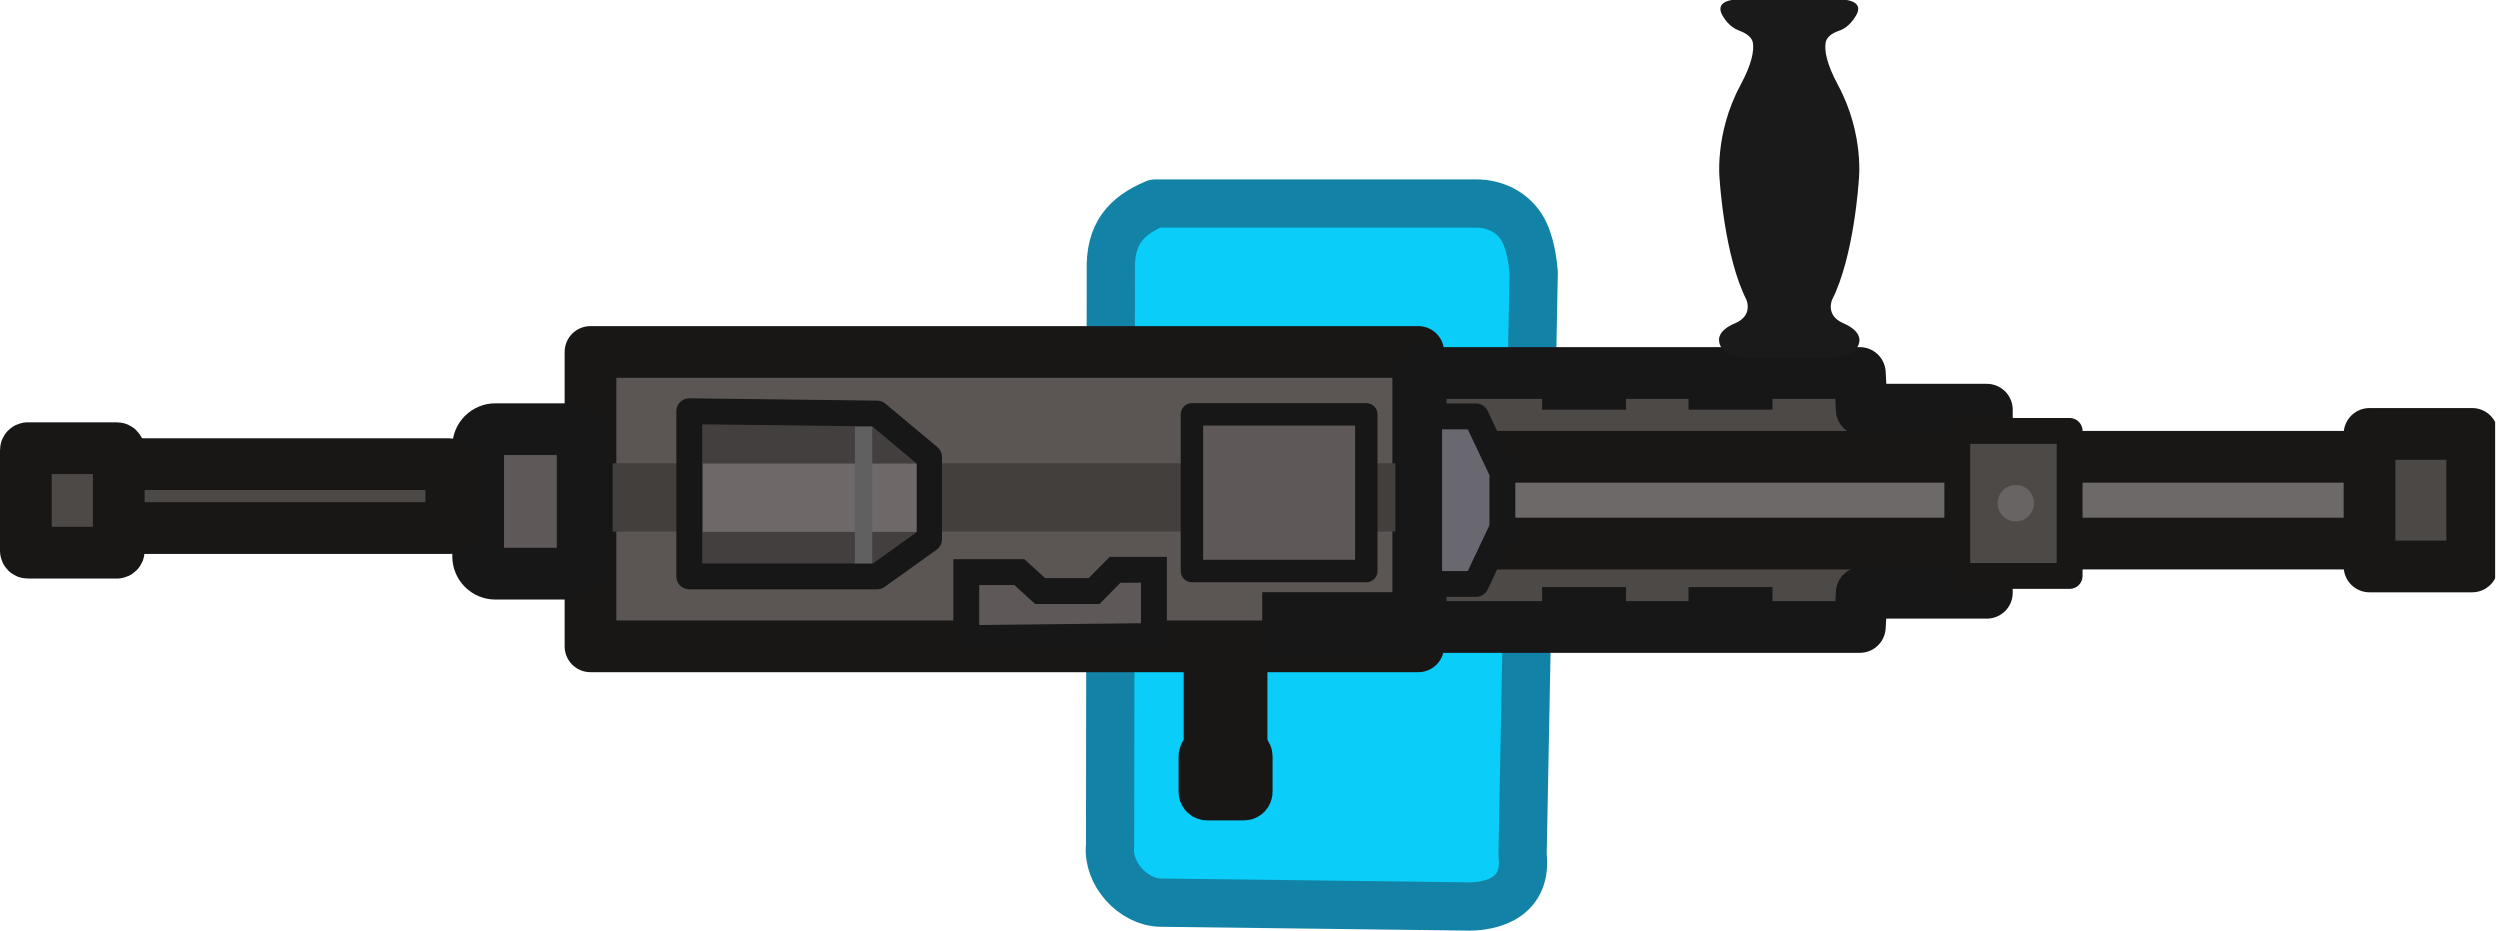 <svg width="145" height="54" viewBox="0 0 145 54" fill="none" xmlns="http://www.w3.org/2000/svg">
<g clip-path="url(#clip0_184_623)">
<path d="M88.954 15.801C88.909 15.293 88.775 14 88.248 13.171C87.656 12.239 86.616 11.796 85.606 11.805H67.004C66.137 12.17 65.478 12.617 65.043 13.235C64.608 13.854 64.398 14.644 64.43 15.697L64.385 49.029C64.207 50.676 65.726 52.327 67.322 52.354L84.811 52.57C86.839 52.671 88.577 51.861 88.308 49.596L88.954 15.801Z" fill="#0ACEF9" stroke="#1283A6" stroke-width="2.8" stroke-linejoin="round"/>
<path d="M82.258 20.414H34.249V37.487H82.258V20.414Z" fill="#5B5654" stroke="#181716" stroke-width="3" stroke-linejoin="round"/>
<path d="M82.394 21.634V36.365H107.87L107.982 34.38H115.238V23.762H107.982L107.87 21.634H82.394Z" fill="#4D4947" stroke="#171717" stroke-width="3" stroke-linejoin="round"/>
<path d="M89.443 22.26H94.312H89.443Z" fill="#0ACEF9"/>
<path d="M89.443 22.26H94.312" stroke="#171717" stroke-width="3" stroke-linejoin="round"/>
<path d="M97.936 22.26H102.805H97.936Z" fill="#0ACEF9"/>
<path d="M97.936 22.26H102.805" stroke="#171717" stroke-width="3" stroke-linejoin="round"/>
<path d="M89.443 35.548H94.312H89.443Z" fill="#0ACEF9"/>
<path d="M89.443 35.548H94.312" stroke="#171717" stroke-width="3" stroke-linejoin="round"/>
<path d="M97.936 35.548H102.805H97.936Z" fill="#0ACEF9"/>
<path d="M97.936 35.548H102.805" stroke="#171717" stroke-width="3" stroke-linejoin="round"/>
<path d="M80.931 26.868H35.531V30.832H80.931V26.868Z" fill="#423F3D"/>
<path d="M39.978 23.851V33.431H50.87L53.885 31.275V26.507L50.87 23.987L39.978 23.851Z" fill="#433F3F" stroke="#171717" stroke-width="1.5" stroke-linejoin="round"/>
<path d="M56.043 37.01V33.184H59.124L60.328 34.283H63.455L64.675 33.048H66.927V36.889L56.043 37.01Z" fill="#5E5858" stroke="#171717" stroke-width="1.5"/>
<path d="M142.613 26.494H83.091V31.527H142.613V26.494Z" fill="#6E6969" stroke="#181716" stroke-width="3"/>
<path d="M143.386 25.167H137.432V32.854H143.386V25.167Z" fill="#4C4846" stroke="#181716" stroke-width="3" stroke-linejoin="round"/>
<path d="M120.038 24.994H113.524V33.404H120.038V24.994Z" fill="#4D4947" stroke="#181716" stroke-width="1.5" stroke-linejoin="round"/>
<path d="M82.89 24.151V33.87H85.606L87.139 30.63V27.391L85.606 24.151H82.89Z" fill="#696870" stroke="#171717" stroke-width="1.5" stroke-linejoin="round"/>
<path d="M116.917 30.239C117.499 30.239 117.97 29.767 117.97 29.184C117.97 28.602 117.499 28.129 116.917 28.129C116.336 28.129 115.864 28.602 115.864 29.184C115.864 29.767 116.336 30.239 116.917 30.239Z" fill="#696464"/>
<path d="M79.245 24.031H69.132V33.12H79.245V24.031Z" fill="#5E5858" stroke="#171717" stroke-width="1.3" stroke-linejoin="round"/>
<path d="M72.01 38.82H70.155V44.325H72.01V38.82Z" fill="#4D4947" stroke="#181716" stroke-width="3"/>
<path d="M70.007 43.708H72.158C72.178 43.708 72.198 43.712 72.216 43.72C72.234 43.728 72.251 43.74 72.265 43.754C72.279 43.769 72.29 43.786 72.298 43.806C72.306 43.825 72.31 43.845 72.31 43.866V45.924C72.31 45.944 72.306 45.965 72.298 45.984C72.29 46.003 72.279 46.021 72.265 46.035C72.251 46.05 72.234 46.062 72.216 46.07C72.198 46.078 72.178 46.082 72.158 46.082H70.007C69.987 46.082 69.967 46.078 69.949 46.07C69.93 46.062 69.914 46.05 69.9 46.035C69.885 46.021 69.874 46.003 69.867 45.984C69.859 45.965 69.855 45.944 69.855 45.924V43.866C69.855 43.845 69.859 43.825 69.867 43.806C69.874 43.786 69.885 43.769 69.9 43.754C69.914 43.74 69.93 43.728 69.949 43.72C69.967 43.712 69.987 43.708 70.007 43.708Z" fill="#4D4947" stroke="#181716" stroke-width="3"/>
<path d="M28.733 24.892H32.795C32.927 24.892 33.057 24.917 33.178 24.968C33.299 25.018 33.41 25.092 33.502 25.184C33.595 25.277 33.669 25.388 33.719 25.509C33.77 25.63 33.795 25.76 33.795 25.892V32.274C33.795 32.539 33.69 32.793 33.502 32.981C33.315 33.168 33.061 33.274 32.795 33.274H28.733C28.602 33.274 28.472 33.248 28.35 33.198C28.229 33.147 28.119 33.074 28.026 32.981C27.933 32.888 27.859 32.778 27.809 32.656C27.759 32.535 27.733 32.405 27.733 32.274V25.892C27.733 25.626 27.838 25.372 28.026 25.184C28.213 24.997 28.468 24.892 28.733 24.892Z" fill="#5E5858" stroke="#171717" stroke-width="3"/>
<path d="M26.07 26.921H6.616C6.558 26.921 6.511 26.968 6.511 27.026V30.523C6.511 30.581 6.558 30.628 6.616 30.628H26.07C26.128 30.628 26.175 30.581 26.175 30.523V27.026C26.175 26.968 26.128 26.921 26.07 26.921Z" fill="#4D4947" stroke="#181716" stroke-width="3" stroke-linecap="round"/>
<path d="M6.777 25.994H1.611C1.55 25.994 1.5 26.044 1.5 26.105V31.945C1.5 32.006 1.55 32.056 1.611 32.056H6.777C6.838 32.056 6.888 32.006 6.888 31.945V26.105C6.888 26.044 6.838 25.994 6.777 25.994Z" fill="#4D4947" stroke="#181716" stroke-width="3"/>
<path d="M81.335 35.597H74.46V36.564H81.335V35.597Z" fill="#4D4947" stroke="#171717" stroke-width="2.5"/>
<path d="M106.031 20.758H101.523C99.673 20.758 99.709 19.766 99.709 19.766C99.709 19.766 99.565 19.187 100.643 18.746C101.703 18.291 101.29 17.381 101.29 17.381C100.014 14.859 99.745 10.489 99.745 10.489C99.745 10.489 99.404 7.802 100.948 4.935C101.631 3.666 101.738 2.922 101.667 2.481C101.631 2.205 101.325 1.943 100.912 1.792C100.679 1.709 100.266 1.502 99.943 0.965C99.386 0.096 100.463 0 100.463 0H107.09C107.09 0 108.186 0.097 107.611 0.965C107.27 1.516 106.893 1.709 106.641 1.792C106.192 1.943 105.923 2.205 105.887 2.481C105.815 2.922 105.923 3.666 106.605 4.935C108.15 7.802 107.808 10.489 107.808 10.489C107.808 10.489 107.539 14.859 106.264 17.381C106.264 17.381 105.851 18.291 106.91 18.746C107.97 19.201 107.844 19.766 107.844 19.766C107.844 19.766 107.88 20.758 106.031 20.758Z" fill="#1A1A1A"/>
<path d="M53.166 26.886H40.764V30.849H53.166V26.886Z" fill="#6F6868"/>
<path d="M50.087 24.742V32.676V24.742Z" fill="#6F6868"/>
<path d="M50.087 24.742V32.676" stroke="#606060" stroke-width="1.004" stroke-linejoin="bevel"/>
</g>
<defs>
<clipPath id="clip0_184_623">
<rect width="144.718" height="53.979" fill="white"/>
</clipPath>
</defs>
</svg>
